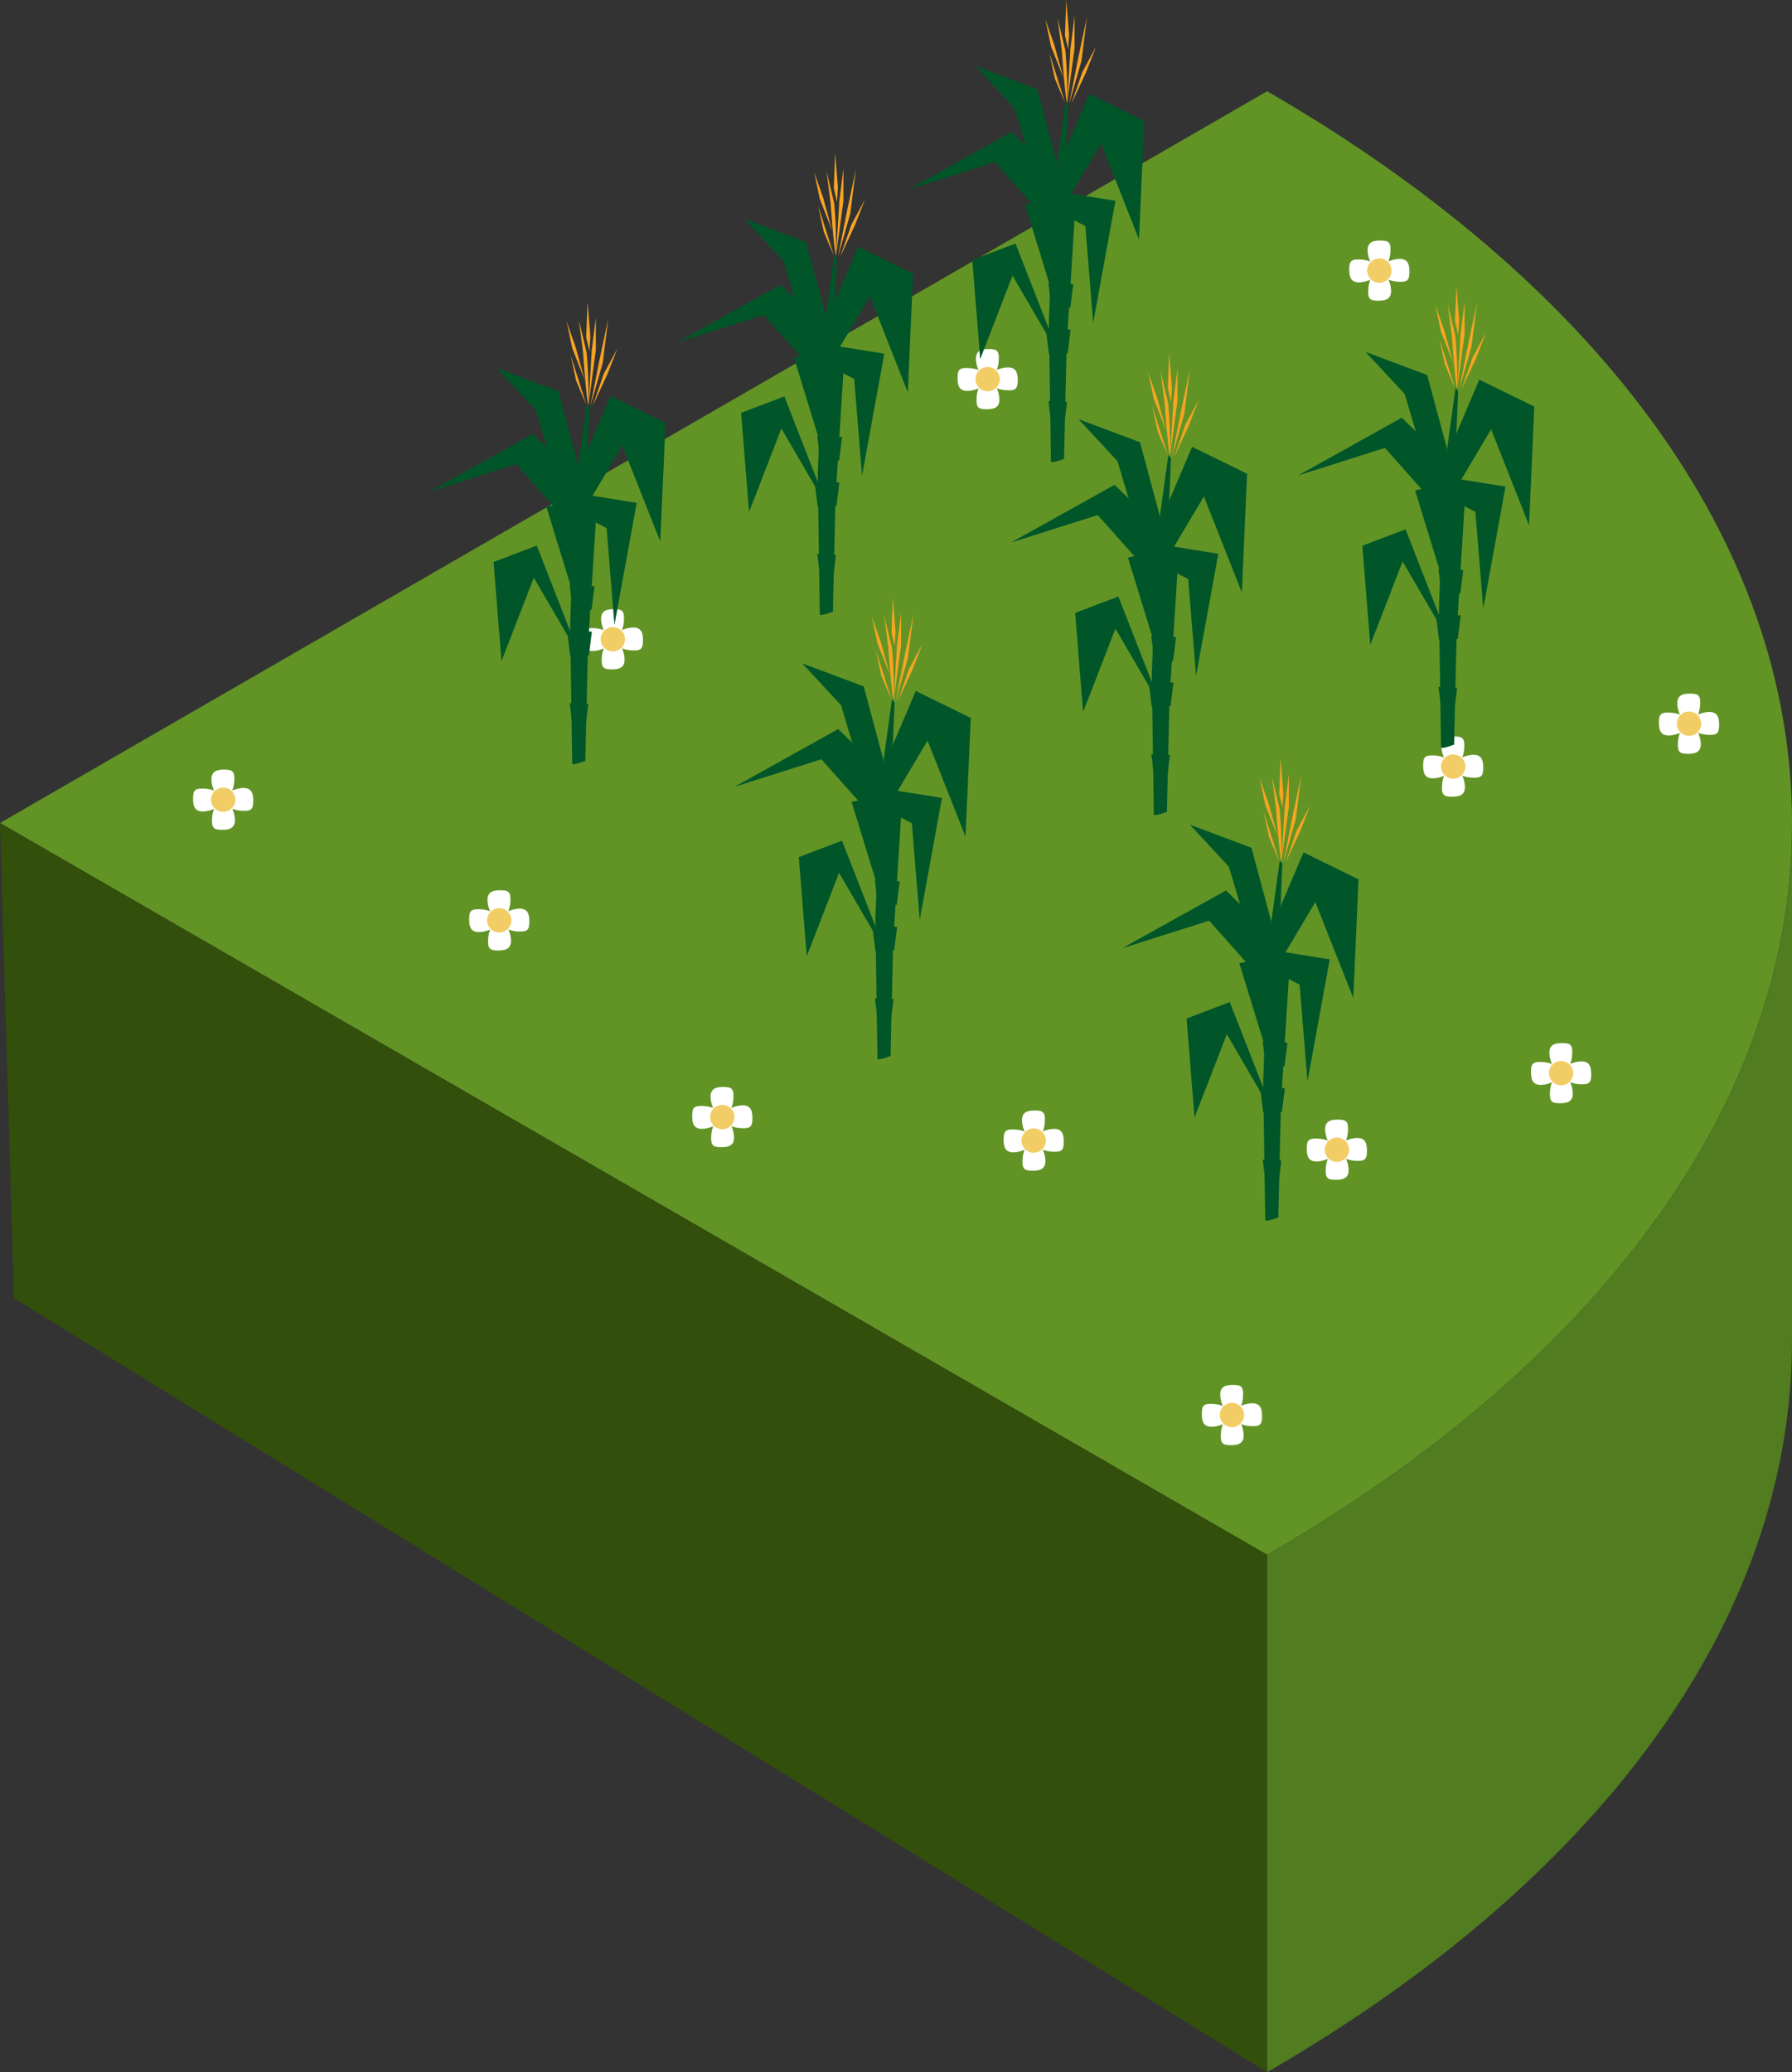 <svg xmlns="http://www.w3.org/2000/svg" width="139.679" height="161.48" viewBox="0 0 139.679 161.48">
  <rect x="0" y="0" width="139.679" height="161.48" fill="#333333" stroke="none"/>
  <g id="Grupo_3007" data-name="Grupo 3007" transform="translate(-910.773 -1982.413)">
    <path id="Trazado_13838" data-name="Trazado 13838" d="M1050.452,2046.547c0-22.269-15.634-42.43-40.911-57.023l-98.768,57.023,98.768,57.024C1034.818,2088.977,1050.452,2068.817,1050.452,2046.547Z" fill="#619425" fill-rule="evenodd"/>
    <g id="Grupo_2992" data-name="Grupo 2992">
      <g id="Grupo_2980" data-name="Grupo 2980">
        <path id="Trazado_13839" data-name="Trazado 13839" d="M1015.027,2069.663c.667,0,.875.1.809.956s-.544,1.408-.86,1.39-.769-.511-.893-1.323S1014.36,2069.663,1015.027,2069.663Z" fill="#fff" fill-rule="evenodd"/>
        <path id="Trazado_13840" data-name="Trazado 13840" d="M1014.925,2074.354c-.667,0-.876-.1-.809-.956s.544-1.408.86-1.389.769.511.894,1.323S1015.592,2074.354,1014.925,2074.354Z" fill="#fff" fill-rule="evenodd"/>
        <path id="Trazado_13841" data-name="Trazado 13841" d="M1012.63,2071.957c0-.666.1-.875.956-.808s1.408.544,1.39.86-.511.769-1.323.893S1012.63,2072.624,1012.63,2071.957Z" fill="#fff" fill-rule="evenodd"/>
        <path id="Trazado_13842" data-name="Trazado 13842" d="M1017.322,2072.06c0,.667-.1.875-.957.809s-1.407-.544-1.389-.86.511-.769,1.323-.894S1017.322,2071.393,1017.322,2072.06Z" fill="#fff" fill-rule="evenodd"/>
        <path id="Trazado_13843" data-name="Trazado 13843" d="M1014.976,2072.957a.948.948,0,1,0-.948-.948A.95.95,0,0,0,1014.976,2072.957Z" fill="#f2cd65" fill-rule="evenodd"/>
      </g>
      <g id="Grupo_2981" data-name="Grupo 2981">
        <path id="Trazado_13844" data-name="Trazado 13844" d="M1032.506,2063.7c.667,0,.875.1.809.956s-.544,1.408-.86,1.389-.769-.51-.893-1.323S1031.839,2063.7,1032.506,2063.7Z" fill="#fff" fill-rule="evenodd"/>
        <path id="Trazado_13845" data-name="Trazado 13845" d="M1032.4,2068.387c-.667,0-.875-.1-.809-.956s.544-1.408.86-1.39.769.512.894,1.324S1033.071,2068.387,1032.4,2068.387Z" fill="#fff" fill-rule="evenodd"/>
        <path id="Trazado_13846" data-name="Trazado 13846" d="M1030.109,2065.99c0-.666.1-.875.957-.809s1.407.544,1.389.86-.51.77-1.323.894S1030.109,2066.657,1030.109,2065.99Z" fill="#fff" fill-rule="evenodd"/>
        <path id="Trazado_13847" data-name="Trazado 13847" d="M1034.8,2066.093c0,.667-.1.875-.956.809s-1.408-.544-1.39-.861.511-.769,1.323-.892S1034.8,2065.426,1034.8,2066.093Z" fill="#fff" fill-rule="evenodd"/>
        <path id="Trazado_13848" data-name="Trazado 13848" d="M1032.455,2066.99a.948.948,0,1,0-.948-.949A.951.951,0,0,0,1032.455,2066.99Z" fill="#f2cd65" fill-rule="evenodd"/>
      </g>
      <g id="Grupo_2982" data-name="Grupo 2982">
        <path id="Trazado_13849" data-name="Trazado 13849" d="M991.4,2068.953c.667,0,.875.1.809.957s-.544,1.408-.86,1.389-.769-.511-.893-1.323S990.728,2068.953,991.4,2068.953Z" fill="#fff" fill-rule="evenodd"/>
        <path id="Trazado_13850" data-name="Trazado 13850" d="M991.293,2073.645c-.667,0-.875-.1-.809-.956s.544-1.408.86-1.39.769.511.893,1.324S991.96,2073.645,991.293,2073.645Z" fill="#fff" fill-rule="evenodd"/>
        <path id="Trazado_13851" data-name="Trazado 13851" d="M989,2071.248c0-.667.1-.875.957-.809s1.407.544,1.389.86-.511.769-1.323.893S989,2071.915,989,2071.248Z" fill="#fff" fill-rule="evenodd"/>
        <path id="Trazado_13852" data-name="Trazado 13852" d="M993.69,2071.35c0,.667-.1.876-.957.809s-1.407-.544-1.389-.86.511-.769,1.324-.893S993.69,2070.684,993.69,2071.35Z" fill="#fff" fill-rule="evenodd"/>
        <path id="Trazado_13853" data-name="Trazado 13853" d="M991.344,2072.247a.948.948,0,1,0-.948-.948A.95.95,0,0,0,991.344,2072.247Z" fill="#f2cd65" fill-rule="evenodd"/>
      </g>
      <g id="Grupo_2983" data-name="Grupo 2983">
        <path id="Trazado_13854" data-name="Trazado 13854" d="M1006.849,2090.338c.667,0,.875.1.809.957s-.544,1.407-.86,1.389-.769-.511-.893-1.323S1006.182,2090.338,1006.849,2090.338Z" fill="#fff" fill-rule="evenodd"/>
        <path id="Trazado_13855" data-name="Trazado 13855" d="M1006.747,2095.03c-.667,0-.875-.1-.809-.957s.544-1.407.86-1.389.769.511.893,1.323S1007.413,2095.03,1006.747,2095.03Z" fill="#fff" fill-rule="evenodd"/>
        <path id="Trazado_13856" data-name="Trazado 13856" d="M1004.452,2092.633c0-.667.1-.876.956-.809s1.408.544,1.39.86-.511.769-1.324.893S1004.452,2093.3,1004.452,2092.633Z" fill="#fff" fill-rule="evenodd"/>
        <path id="Trazado_13857" data-name="Trazado 13857" d="M1009.144,2092.735c0,.667-.1.876-.957.809s-1.408-.544-1.389-.86.511-.769,1.323-.894S1009.144,2092.068,1009.144,2092.735Z" fill="#fff" fill-rule="evenodd"/>
        <path id="Trazado_13858" data-name="Trazado 13858" d="M1006.8,2093.632a.948.948,0,1,0-.948-.948A.95.95,0,0,0,1006.8,2093.632Z" fill="#f2cd65" fill-rule="evenodd"/>
      </g>
      <g id="Grupo_2984" data-name="Grupo 2984">
        <path id="Trazado_13859" data-name="Trazado 13859" d="M949.739,2051.79c.667,0,.875.1.809.957s-.544,1.408-.86,1.389-.769-.511-.893-1.323S949.072,2051.79,949.739,2051.79Z" fill="#fff" fill-rule="evenodd"/>
        <path id="Trazado_13860" data-name="Trazado 13860" d="M949.636,2056.482c-.666,0-.875-.1-.809-.956s.544-1.408.861-1.39.769.511.893,1.323S950.3,2056.482,949.636,2056.482Z" fill="#fff" fill-rule="evenodd"/>
        <path id="Trazado_13861" data-name="Trazado 13861" d="M947.342,2054.085c0-.667.1-.875.956-.809s1.407.544,1.39.86-.511.769-1.324.893S947.342,2054.752,947.342,2054.085Z" fill="#fff" fill-rule="evenodd"/>
        <path id="Trazado_13862" data-name="Trazado 13862" d="M952.033,2054.187c0,.667-.1.875-.956.809s-1.408-.544-1.389-.86.511-.769,1.323-.893S952.033,2053.52,952.033,2054.187Z" fill="#fff" fill-rule="evenodd"/>
        <path id="Trazado_13863" data-name="Trazado 13863" d="M949.688,2055.084a.948.948,0,1,0-.949-.948A.95.95,0,0,0,949.688,2055.084Z" fill="#f2cd65" fill-rule="evenodd"/>
      </g>
      <g id="Grupo_2985" data-name="Grupo 2985">
        <path id="Trazado_13864" data-name="Trazado 13864" d="M958.594,2029.884c.666,0,.875.1.809.957s-.544,1.408-.86,1.389-.77-.511-.894-1.323S957.927,2029.884,958.594,2029.884Z" fill="#fff" fill-rule="evenodd"/>
        <path id="Trazado_13865" data-name="Trazado 13865" d="M958.492,2034.576c-.667,0-.876-.1-.809-.957s.544-1.407.86-1.389.768.511.893,1.323S959.159,2034.576,958.492,2034.576Z" fill="#fff" fill-rule="evenodd"/>
        <path id="Trazado_13866" data-name="Trazado 13866" d="M956.2,2032.179c0-.667.1-.875.956-.809s1.408.544,1.39.86-.511.769-1.323.894S956.2,2032.846,956.2,2032.179Z" fill="#fff" fill-rule="evenodd"/>
        <path id="Trazado_13867" data-name="Trazado 13867" d="M960.889,2032.281c0,.667-.1.875-.957.809s-1.408-.544-1.389-.86.511-.769,1.323-.893S960.889,2031.614,960.889,2032.281Z" fill="#fff" fill-rule="evenodd"/>
        <path id="Trazado_13868" data-name="Trazado 13868" d="M958.543,2033.178a.948.948,0,1,0-.949-.948A.95.95,0,0,0,958.543,2033.178Z" fill="#f2cd65" fill-rule="evenodd"/>
      </g>
      <g id="Grupo_2986" data-name="Grupo 2986">
        <path id="Trazado_13869" data-name="Trazado 13869" d="M928.219,2042.388c.667,0,.876.1.809.957s-.544,1.408-.86,1.389-.769-.51-.893-1.323S927.552,2042.388,928.219,2042.388Z" fill="#fff" fill-rule="evenodd"/>
        <path id="Trazado_13870" data-name="Trazado 13870" d="M928.117,2047.08c-.667,0-.875-.1-.809-.956s.544-1.408.86-1.39.769.511.893,1.324S928.784,2047.08,928.117,2047.08Z" fill="#fff" fill-rule="evenodd"/>
        <path id="Trazado_13871" data-name="Trazado 13871" d="M925.822,2044.684c0-.667.1-.876.957-.81s1.408.545,1.389.86-.511.77-1.323.894S925.822,2045.35,925.822,2044.684Z" fill="#fff" fill-rule="evenodd"/>
        <path id="Trazado_13872" data-name="Trazado 13872" d="M930.514,2044.785c0,.667-.1.876-.956.809s-1.408-.543-1.39-.86.511-.769,1.323-.893S930.514,2044.118,930.514,2044.785Z" fill="#fff" fill-rule="evenodd"/>
        <path id="Trazado_13873" data-name="Trazado 13873" d="M928.168,2045.683a.948.948,0,1,0-.948-.949A.951.951,0,0,0,928.168,2045.683Z" fill="#f2cd65" fill-rule="evenodd"/>
      </g>
      <g id="Grupo_2987" data-name="Grupo 2987">
        <path id="Trazado_13874" data-name="Trazado 13874" d="M987.808,2009.614c.667,0,.875.1.809.957s-.544,1.407-.86,1.389-.769-.511-.893-1.323S987.141,2009.614,987.808,2009.614Z" fill="#fff" fill-rule="evenodd"/>
        <path id="Trazado_13875" data-name="Trazado 13875" d="M987.706,2014.306c-.667,0-.875-.1-.809-.956s.543-1.408.86-1.39.769.511.893,1.323S988.373,2014.306,987.706,2014.306Z" fill="#fff" fill-rule="evenodd"/>
        <path id="Trazado_13876" data-name="Trazado 13876" d="M985.411,2011.909c0-.667.1-.875.956-.809s1.408.544,1.39.86-.511.769-1.324.893S985.411,2012.576,985.411,2011.909Z" fill="#fff" fill-rule="evenodd"/>
        <path id="Trazado_13877" data-name="Trazado 13877" d="M990.1,2012.011c0,.667-.1.876-.957.809s-1.408-.544-1.389-.86.511-.769,1.323-.893S990.1,2011.344,990.1,2012.011Z" fill="#fff" fill-rule="evenodd"/>
        <path id="Trazado_13878" data-name="Trazado 13878" d="M987.757,2012.908a.948.948,0,1,0-.948-.948A.95.95,0,0,0,987.757,2012.908Z" fill="#f2cd65" fill-rule="evenodd"/>
      </g>
      <g id="Grupo_2988" data-name="Grupo 2988">
        <path id="Trazado_13879" data-name="Trazado 13879" d="M1018.339,2001.157c.666,0,.875.1.808.956s-.544,1.408-.86,1.389-.768-.51-.893-1.323S1017.672,2001.157,1018.339,2001.157Z" fill="#fff" fill-rule="evenodd"/>
        <path id="Trazado_13880" data-name="Trazado 13880" d="M1018.236,2005.848c-.666,0-.875-.1-.808-.956s.544-1.408.859-1.39.77.512.894,1.324S1018.9,2005.848,1018.236,2005.848Z" fill="#fff" fill-rule="evenodd"/>
        <path id="Trazado_13881" data-name="Trazado 13881" d="M1015.941,2003.452c0-.667.1-.876.957-.809s1.408.544,1.389.859-.51.77-1.323.894S1015.941,2004.118,1015.941,2003.452Z" fill="#fff" fill-rule="evenodd"/>
        <path id="Trazado_13882" data-name="Trazado 13882" d="M1020.633,2003.553c0,.667-.1.876-.956.809s-1.408-.543-1.39-.86.512-.769,1.324-.893S1020.633,2002.887,1020.633,2003.553Z" fill="#fff" fill-rule="evenodd"/>
        <path id="Trazado_13883" data-name="Trazado 13883" d="M1018.287,2004.451a.949.949,0,1,0-.948-.949A.951.951,0,0,0,1018.287,2004.451Z" fill="#f2cd65" fill-rule="evenodd"/>
      </g>
      <g id="Grupo_2989" data-name="Grupo 2989">
        <path id="Trazado_13884" data-name="Trazado 13884" d="M967.125,2067.12c.666,0,.875.1.809.957s-.544,1.408-.86,1.389-.77-.511-.894-1.323S966.458,2067.12,967.125,2067.12Z" fill="#fff" fill-rule="evenodd"/>
        <path id="Trazado_13885" data-name="Trazado 13885" d="M967.023,2071.812c-.667,0-.876-.1-.809-.957s.544-1.407.86-1.389.769.511.893,1.323S967.69,2071.812,967.023,2071.812Z" fill="#fff" fill-rule="evenodd"/>
        <path id="Trazado_13886" data-name="Trazado 13886" d="M964.728,2069.415c0-.667.1-.875.956-.809s1.408.544,1.39.86-.511.769-1.323.894S964.728,2070.082,964.728,2069.415Z" fill="#fff" fill-rule="evenodd"/>
        <path id="Trazado_13887" data-name="Trazado 13887" d="M969.42,2069.517c0,.667-.1.875-.957.809s-1.408-.544-1.389-.86.511-.769,1.323-.893S969.42,2068.85,969.42,2069.517Z" fill="#fff" fill-rule="evenodd"/>
        <path id="Trazado_13888" data-name="Trazado 13888" d="M967.074,2070.414a.948.948,0,1,0-.949-.948A.95.95,0,0,0,967.074,2070.414Z" fill="#f2cd65" fill-rule="evenodd"/>
      </g>
      <g id="Grupo_2990" data-name="Grupo 2990">
        <path id="Trazado_13889" data-name="Trazado 13889" d="M1024.092,2039.808c.667,0,.875.1.809.956s-.544,1.408-.86,1.39-.769-.511-.893-1.323S1023.425,2039.808,1024.092,2039.808Z" fill="#fff" fill-rule="evenodd"/>
        <path id="Trazado_13890" data-name="Trazado 13890" d="M1023.989,2044.5c-.666,0-.874-.1-.809-.957s.545-1.408.861-1.389.769.511.893,1.323S1024.657,2044.5,1023.989,2044.5Z" fill="#fff" fill-rule="evenodd"/>
        <path id="Trazado_13891" data-name="Trazado 13891" d="M1021.7,2042.1c0-.667.1-.875.957-.809s1.407.544,1.389.86-.511.769-1.324.893S1021.7,2042.77,1021.7,2042.1Z" fill="#fff" fill-rule="evenodd"/>
        <path id="Trazado_13892" data-name="Trazado 13892" d="M1026.386,2042.2c0,.667-.1.875-.956.809s-1.407-.544-1.389-.86.511-.769,1.323-.894S1026.386,2041.538,1026.386,2042.2Z" fill="#fff" fill-rule="evenodd"/>
        <path id="Trazado_13893" data-name="Trazado 13893" d="M1024.041,2043.1a.949.949,0,1,0-.948-.948A.949.949,0,0,0,1024.041,2043.1Z" fill="#f2cd65" fill-rule="evenodd"/>
      </g>
      <g id="Grupo_2991" data-name="Grupo 2991">
        <path id="Trazado_13894" data-name="Trazado 13894" d="M1042.477,2036.465c.667,0,.876.1.809.957s-.544,1.407-.86,1.389-.769-.511-.893-1.323S1041.811,2036.465,1042.477,2036.465Z" fill="#fff" fill-rule="evenodd"/>
        <path id="Trazado_13895" data-name="Trazado 13895" d="M1042.375,2041.157c-.666,0-.875-.1-.808-.956s.543-1.408.859-1.39.77.511.894,1.323S1043.042,2041.157,1042.375,2041.157Z" fill="#fff" fill-rule="evenodd"/>
        <path id="Trazado_13896" data-name="Trazado 13896" d="M1040.08,2038.76c0-.667.1-.875.957-.809s1.408.544,1.389.86-.511.769-1.323.893S1040.08,2039.427,1040.08,2038.76Z" fill="#fff" fill-rule="evenodd"/>
        <path id="Trazado_13897" data-name="Trazado 13897" d="M1044.772,2038.862c0,.667-.1.875-.956.809s-1.408-.544-1.39-.86.512-.769,1.323-.893S1044.772,2038.195,1044.772,2038.862Z" fill="#fff" fill-rule="evenodd"/>
        <path id="Trazado_13898" data-name="Trazado 13898" d="M1042.426,2039.759a.948.948,0,1,0-.948-.948A.951.951,0,0,0,1042.426,2039.759Z" fill="#f2cd65" fill-rule="evenodd"/>
      </g>
    </g>
    <path id="Trazado_13899" data-name="Trazado 13899" d="M1009.541,2103.571v40.322c25.274-14.593,40.909-34.751,40.911-57.019v-40.229C1050.407,2068.875,1034.781,2089,1009.541,2103.571Z" fill="#517c1f" fill-rule="evenodd"/>
    <path id="Trazado_13900" data-name="Trazado 13900" d="M1009.541,2103.572l-98.768-57.024,1.09,37.029,97.677,60.316Z" fill="#334f0c" fill-rule="evenodd"/>
    <g id="Grupo_2994" data-name="Grupo 2994">
      <path id="Trazado_13901" data-name="Trazado 13901" d="M956.71,2014.168l-.267,6.481.2,10.3-.247,10.761s-1.021.393-1.021.2-.161-10.893-.161-10.893l.409-10.7.888-6.434Z" fill="#005629"/>
      <g id="Grupo_2993" data-name="Grupo 2993">
        <path id="Trazado_13902" data-name="Trazado 13902" d="M958.183,2007.263l-.43,3.429-.966,3.383.68-3.452Z" fill="#f7a423"/>
        <path id="Trazado_13903" data-name="Trazado 13903" d="M957.216,2007.171v2.531l-.573,4.257.251-4.211Z" fill="#f7a423"/>
        <path id="Trazado_13904" data-name="Trazado 13904" d="M955.892,2007.355l.608,2.531a39.826,39.826,0,0,1,.143,4.073c-.143-.138-.429-4.142-.429-4.142Z" fill="#f7a423"/>
        <path id="Trazado_13905" data-name="Trazado 13905" d="M958.9,2009.564l-1.074,2-.859,2.485,1.145-2.462Z" fill="#f7a423"/>
        <path id="Trazado_13906" data-name="Trazado 13906" d="M954.935,2007.453l.442,2.1.972,2.468-.7-2.53Z" fill="#f7a423"/>
        <path id="Trazado_13907" data-name="Trazado 13907" d="M955.248,2010.07s1.252,3.935,1.216,3.867-.787-1.865-.787-1.865Z" fill="#f7a423"/>
        <path id="Trazado_13908" data-name="Trazado 13908" d="M956.572,2005.951l.215,2.693-.071,1.151-.251-1.1Z" fill="#f7a423"/>
      </g>
      <path id="Trazado_13909" data-name="Trazado 13909" d="M954.767,2024.732c0-.263,1.859-7.4,1.859-7.4l1.735-4.068,4.286,2.1-.408,9.251-2.96-7.479Z" fill="#005629"/>
      <path id="Trazado_13910" data-name="Trazado 13910" d="M955.729,2026.029c-.2-.328.11-7.4.11-7.4l-1.539-5.723-4.8-1.8,3.041,3.276,1.38,4.64Z" fill="#005629"/>
      <path id="Trazado_13911" data-name="Trazado 13911" d="M956.221,2022.616l-.229-1.723,4.41.707-1.735,9.514-.612-7.545Z" fill="#005629"/>
      <path id="Trazado_13912" data-name="Trazado 13912" d="M944.227,2020.735l6.777-2.15,4.307,4.848-1.389-5.643-1.608-1.559Z" fill="#005629"/>
      <path id="Trazado_13913" data-name="Trazado 13913" d="M956.055,2033.738l-3.444-8.809-3.368,1.28.618,7.727,2.52-6.5Z" fill="#005629"/>
      <path id="Trazado_13914" data-name="Trazado 13914" d="M956.622,2032.524l-3.265-10.629,3.98-.787Z" fill="#005629"/>
      <path id="Trazado_13915" data-name="Trazado 13915" d="M956.631,2037.277l-.17,1.376-1.1.024-.18-1.468Z" fill="#005629"/>
      <path id="Trazado_13916" data-name="Trazado 13916" d="M956.907,2031.638l-.228,1.838-1.467.032-.24-1.96Z" fill="#005629"/>
      <path id="Trazado_13917" data-name="Trazado 13917" d="M957.111,2028.095l-.228,1.838-1.467.032-.241-1.96Z" fill="#005629"/>
    </g>
    <g id="Grupo_2996" data-name="Grupo 2996">
      <path id="Trazado_13918" data-name="Trazado 13918" d="M976.007,2002.543l-.266,6.48.2,10.3-.247,10.761s-1.021.394-1.021.2-.161-10.892-.161-10.892l.408-10.7.888-6.434Z" fill="#005629"/>
      <g id="Grupo_2995" data-name="Grupo 2995">
        <path id="Trazado_13919" data-name="Trazado 13919" d="M977.48,1995.637l-.43,3.429-.966,3.383.68-3.452Z" fill="#f7a423"/>
        <path id="Trazado_13920" data-name="Trazado 13920" d="M976.514,1995.545v2.531l-.573,4.257.251-4.211Z" fill="#f7a423"/>
        <path id="Trazado_13921" data-name="Trazado 13921" d="M975.19,1995.729l.608,2.532a40.1,40.1,0,0,1,.143,4.073c-.143-.138-.429-4.142-.429-4.142Z" fill="#f7a423"/>
        <path id="Trazado_13922" data-name="Trazado 13922" d="M978.2,1997.939l-1.074,2-.859,2.485,1.145-2.462Z" fill="#f7a423"/>
        <path id="Trazado_13923" data-name="Trazado 13923" d="M974.232,1995.828l.442,2.1.972,2.468-.7-2.53Z" fill="#f7a423"/>
        <path id="Trazado_13924" data-name="Trazado 13924" d="M974.545,1998.445s1.253,3.935,1.217,3.866-.787-1.864-.787-1.864Z" fill="#f7a423"/>
        <path id="Trazado_13925" data-name="Trazado 13925" d="M975.87,1994.326l.215,2.692-.071,1.151-.251-1.1Z" fill="#f7a423"/>
      </g>
      <path id="Trazado_13926" data-name="Trazado 13926" d="M974.065,2013.106c0-.262,1.859-7.4,1.859-7.4l1.735-4.068,4.285,2.1-.408,9.251-2.959-7.48Z" fill="#005629"/>
      <path id="Trazado_13927" data-name="Trazado 13927" d="M975.026,2014.4c-.2-.328.11-7.4.11-7.4l-1.538-5.723-4.8-1.8,3.04,3.276,1.381,4.64Z" fill="#005629"/>
      <path id="Trazado_13928" data-name="Trazado 13928" d="M975.519,2010.99l-.229-1.723,4.41.707-1.735,9.514-.612-7.546Z" fill="#005629"/>
      <path id="Trazado_13929" data-name="Trazado 13929" d="M963.525,2009.109l6.777-2.15,4.307,4.848-1.389-5.643-1.608-1.559Z" fill="#005629"/>
      <path id="Trazado_13930" data-name="Trazado 13930" d="M975.353,2022.113l-3.444-8.81-3.368,1.28.618,7.727,2.52-6.5Z" fill="#005629"/>
      <path id="Trazado_13931" data-name="Trazado 13931" d="M975.919,2020.9l-3.265-10.629,3.98-.787Z" fill="#005629"/>
      <path id="Trazado_13932" data-name="Trazado 13932" d="M975.929,2025.652l-.171,1.376-1.1.024-.18-1.468Z" fill="#005629"/>
      <path id="Trazado_13933" data-name="Trazado 13933" d="M976.2,2020.012l-.228,1.838-1.467.032-.24-1.96Z" fill="#005629"/>
      <path id="Trazado_13934" data-name="Trazado 13934" d="M976.409,2016.469l-.228,1.838-1.467.033-.241-1.96Z" fill="#005629"/>
    </g>
    <g id="Grupo_2998" data-name="Grupo 2998">
      <path id="Trazado_13935" data-name="Trazado 13935" d="M994.025,1990.63l-.267,6.48.2,10.3-.247,10.761s-1.021.394-1.021.2-.161-10.892-.161-10.892l.409-10.7.887-6.434Z" fill="#005629"/>
      <g id="Grupo_2997" data-name="Grupo 2997">
        <path id="Trazado_13936" data-name="Trazado 13936" d="M995.5,1983.724l-.43,3.429-.966,3.383.68-3.452Z" fill="#f7a423"/>
        <path id="Trazado_13937" data-name="Trazado 13937" d="M994.531,1983.632v2.531l-.573,4.257.251-4.211Z" fill="#f7a423"/>
        <path id="Trazado_13938" data-name="Trazado 13938" d="M993.207,1983.816l.608,2.532a39.815,39.815,0,0,1,.143,4.073c-.143-.138-.429-4.142-.429-4.142Z" fill="#f7a423"/>
        <path id="Trazado_13939" data-name="Trazado 13939" d="M996.213,1986.026l-1.074,2-.859,2.485,1.145-2.462Z" fill="#f7a423"/>
        <path id="Trazado_13940" data-name="Trazado 13940" d="M992.25,1983.915l.442,2.1.972,2.468-.7-2.53Z" fill="#f7a423"/>
        <path id="Trazado_13941" data-name="Trazado 13941" d="M992.563,1986.532s1.252,3.935,1.216,3.866-.787-1.864-.787-1.864Z" fill="#f7a423"/>
        <path id="Trazado_13942" data-name="Trazado 13942" d="M993.887,1982.413l.215,2.692-.071,1.151-.251-1.1Z" fill="#f7a423"/>
      </g>
      <path id="Trazado_13943" data-name="Trazado 13943" d="M992.082,2001.193c0-.262,1.859-7.4,1.859-7.4l1.735-4.068,4.285,2.1-.408,9.251-2.959-7.48Z" fill="#005629"/>
      <path id="Trazado_13944" data-name="Trazado 13944" d="M993.044,2002.49c-.2-.328.11-7.4.11-7.4l-1.539-5.723-4.8-1.8,3.041,3.276,1.38,4.64Z" fill="#005629"/>
      <path id="Trazado_13945" data-name="Trazado 13945" d="M993.536,1999.077l-.229-1.723,4.41.707-1.735,9.514-.612-7.546Z" fill="#005629"/>
      <path id="Trazado_13946" data-name="Trazado 13946" d="M981.542,1997.2l6.777-2.15,4.307,4.848-1.389-5.643-1.608-1.559Z" fill="#005629"/>
      <path id="Trazado_13947" data-name="Trazado 13947" d="M993.37,2010.2l-3.444-8.81-3.368,1.28.618,7.727,2.52-6.5Z" fill="#005629"/>
      <path id="Trazado_13948" data-name="Trazado 13948" d="M993.937,2008.986l-3.265-10.629,3.98-.787Z" fill="#005629"/>
      <path id="Trazado_13949" data-name="Trazado 13949" d="M993.946,2013.739l-.171,1.376-1.1.024-.18-1.468Z" fill="#005629"/>
      <path id="Trazado_13950" data-name="Trazado 13950" d="M994.222,2008.1l-.228,1.838-1.467.032-.24-1.96Z" fill="#005629"/>
      <path id="Trazado_13951" data-name="Trazado 13951" d="M994.426,2004.556l-.228,1.838-1.467.033-.241-1.96Z" fill="#005629"/>
    </g>
    <g id="Grupo_3000" data-name="Grupo 3000">
      <path id="Trazado_13952" data-name="Trazado 13952" d="M980.5,2037.165l-.266,6.48.2,10.3-.247,10.761s-1.021.394-1.021.2-.161-10.892-.161-10.892l.408-10.695.888-6.434Z" fill="#005629"/>
      <g id="Grupo_2999" data-name="Grupo 2999">
        <path id="Trazado_13953" data-name="Trazado 13953" d="M981.975,2030.259l-.43,3.429-.966,3.383.68-3.452Z" fill="#f7a423"/>
        <path id="Trazado_13954" data-name="Trazado 13954" d="M981.009,2030.167v2.531l-.573,4.257.251-4.211Z" fill="#f7a423"/>
        <path id="Trazado_13955" data-name="Trazado 13955" d="M979.685,2030.351l.608,2.532a40.1,40.1,0,0,1,.143,4.073c-.143-.138-.429-4.142-.429-4.142Z" fill="#f7a423"/>
        <path id="Trazado_13956" data-name="Trazado 13956" d="M982.691,2032.561l-1.074,2-.859,2.485,1.145-2.462Z" fill="#f7a423"/>
        <path id="Trazado_13957" data-name="Trazado 13957" d="M978.727,2030.45l.442,2.1.972,2.468-.7-2.53Z" fill="#f7a423"/>
        <path id="Trazado_13958" data-name="Trazado 13958" d="M979.04,2033.067s1.253,3.935,1.217,3.866-.787-1.864-.787-1.864Z" fill="#f7a423"/>
        <path id="Trazado_13959" data-name="Trazado 13959" d="M980.365,2028.948l.215,2.692-.071,1.151-.251-1.1Z" fill="#f7a423"/>
      </g>
      <path id="Trazado_13960" data-name="Trazado 13960" d="M978.56,2047.728c0-.262,1.859-7.4,1.859-7.4l1.735-4.068,4.285,2.1-.408,9.251-2.959-7.48Z" fill="#005629"/>
      <path id="Trazado_13961" data-name="Trazado 13961" d="M979.521,2049.025c-.2-.328.11-7.4.11-7.4l-1.538-5.723-4.8-1.8,3.04,3.276,1.381,4.64Z" fill="#005629"/>
      <path id="Trazado_13962" data-name="Trazado 13962" d="M980.014,2045.612l-.229-1.723,4.41.707-1.735,9.514-.612-7.546Z" fill="#005629"/>
      <path id="Trazado_13963" data-name="Trazado 13963" d="M968.02,2043.732l6.777-2.15,4.307,4.848-1.389-5.643-1.608-1.559Z" fill="#005629"/>
      <path id="Trazado_13964" data-name="Trazado 13964" d="M979.848,2056.735l-3.444-8.809-3.368,1.28.618,7.727,2.52-6.5Z" fill="#005629"/>
      <path id="Trazado_13965" data-name="Trazado 13965" d="M980.414,2055.521l-3.265-10.629,3.98-.787Z" fill="#005629"/>
      <path id="Trazado_13966" data-name="Trazado 13966" d="M980.424,2060.274l-.171,1.376-1.1.024-.18-1.468Z" fill="#005629"/>
      <path id="Trazado_13967" data-name="Trazado 13967" d="M980.7,2054.635l-.228,1.838-1.467.032-.24-1.96Z" fill="#005629"/>
      <path id="Trazado_13968" data-name="Trazado 13968" d="M980.9,2051.092l-.228,1.838-1.467.032-.241-1.96Z" fill="#005629"/>
    </g>
    <g id="Grupo_3002" data-name="Grupo 3002">
      <path id="Trazado_13969" data-name="Trazado 13969" d="M1002.043,2018.136l-.267,6.48.2,10.3-.247,10.761s-1.02.394-1.02.2-.161-10.892-.161-10.892l.408-10.7.888-6.434Z" fill="#005629"/>
      <g id="Grupo_3001" data-name="Grupo 3001">
        <path id="Trazado_13970" data-name="Trazado 13970" d="M1003.516,2011.23l-.43,3.429-.966,3.383.68-3.452Z" fill="#f7a423"/>
        <path id="Trazado_13971" data-name="Trazado 13971" d="M1002.55,2011.138v2.531l-.573,4.257.251-4.211Z" fill="#f7a423"/>
        <path id="Trazado_13972" data-name="Trazado 13972" d="M1001.225,2011.322l.609,2.532a40.1,40.1,0,0,1,.143,4.073c-.143-.138-.429-4.142-.429-4.142Z" fill="#f7a423"/>
        <path id="Trazado_13973" data-name="Trazado 13973" d="M1004.232,2013.532l-1.074,2-.859,2.485,1.145-2.462Z" fill="#f7a423"/>
        <path id="Trazado_13974" data-name="Trazado 13974" d="M1000.268,2011.421l.442,2.1.972,2.468-.7-2.53Z" fill="#f7a423"/>
        <path id="Trazado_13975" data-name="Trazado 13975" d="M1000.581,2014.038s1.253,3.935,1.217,3.866-.787-1.864-.787-1.864Z" fill="#f7a423"/>
        <path id="Trazado_13976" data-name="Trazado 13976" d="M1001.905,2009.919l.215,2.692-.071,1.151-.251-1.1Z" fill="#f7a423"/>
      </g>
      <path id="Trazado_13977" data-name="Trazado 13977" d="M1000.1,2028.7c0-.262,1.859-7.4,1.859-7.4l1.734-4.068,4.286,2.1-.408,9.251-2.959-7.48Z" fill="#005629"/>
      <path id="Trazado_13978" data-name="Trazado 13978" d="M1001.062,2030c-.2-.328.11-7.4.11-7.4l-1.539-5.723-4.795-1.8,3.04,3.276,1.381,4.64Z" fill="#005629"/>
      <path id="Trazado_13979" data-name="Trazado 13979" d="M1001.555,2026.583l-.229-1.723,4.41.707-1.735,9.514-.612-7.545Z" fill="#005629"/>
      <path id="Trazado_13980" data-name="Trazado 13980" d="M989.561,2024.7l6.777-2.15,4.307,4.848-1.389-5.643-1.608-1.559Z" fill="#005629"/>
      <path id="Trazado_13981" data-name="Trazado 13981" d="M1001.389,2037.706l-3.444-8.809-3.368,1.28.618,7.727,2.52-6.5Z" fill="#005629"/>
      <path id="Trazado_13982" data-name="Trazado 13982" d="M1001.955,2036.492l-3.265-10.629,3.98-.787Z" fill="#005629"/>
      <path id="Trazado_13983" data-name="Trazado 13983" d="M1001.965,2041.245l-.171,1.376-1.1.024-.18-1.468Z" fill="#005629"/>
      <path id="Trazado_13984" data-name="Trazado 13984" d="M1002.24,2035.605l-.228,1.838-1.467.032-.24-1.96Z" fill="#005629"/>
      <path id="Trazado_13985" data-name="Trazado 13985" d="M1002.444,2032.063l-.228,1.838-1.467.032-.241-1.96Z" fill="#005629"/>
    </g>
    <g id="Grupo_3004" data-name="Grupo 3004">
      <path id="Trazado_13986" data-name="Trazado 13986" d="M1010.727,2049.743l-.266,6.481.2,10.3-.248,10.761s-1.02.394-1.02.2-.161-10.893-.161-10.893l.408-10.7.888-6.434Z" fill="#005629"/>
      <g id="Grupo_3003" data-name="Grupo 3003">
        <path id="Trazado_13987" data-name="Trazado 13987" d="M1012.2,2042.838l-.43,3.429-.966,3.383.68-3.452Z" fill="#f7a423"/>
        <path id="Trazado_13988" data-name="Trazado 13988" d="M1011.234,2042.746v2.531l-.573,4.257.251-4.211Z" fill="#f7a423"/>
        <path id="Trazado_13989" data-name="Trazado 13989" d="M1009.91,2042.93l.608,2.531a40.106,40.106,0,0,1,.143,4.073c-.143-.138-.429-4.142-.429-4.142Z" fill="#f7a423"/>
        <path id="Trazado_13990" data-name="Trazado 13990" d="M1012.916,2045.139l-1.074,2-.859,2.485,1.145-2.462Z" fill="#f7a423"/>
        <path id="Trazado_13991" data-name="Trazado 13991" d="M1008.952,2043.028l.442,2.1.972,2.468-.7-2.53Z" fill="#f7a423"/>
        <path id="Trazado_13992" data-name="Trazado 13992" d="M1009.265,2045.645s1.253,3.935,1.217,3.867-.787-1.865-.787-1.865Z" fill="#f7a423"/>
        <path id="Trazado_13993" data-name="Trazado 13993" d="M1010.59,2041.526l.215,2.692-.071,1.151-.251-1.1Z" fill="#f7a423"/>
      </g>
      <path id="Trazado_13994" data-name="Trazado 13994" d="M1008.785,2060.307c0-.263,1.859-7.4,1.859-7.4l1.735-4.068,4.285,2.1-.408,9.251-2.959-7.479Z" fill="#005629"/>
      <path id="Trazado_13995" data-name="Trazado 13995" d="M1009.746,2061.6c-.2-.328.11-7.4.11-7.4l-1.538-5.723-4.8-1.8,3.04,3.276,1.381,4.64Z" fill="#005629"/>
      <path id="Trazado_13996" data-name="Trazado 13996" d="M1010.239,2058.191l-.229-1.722,4.41.707-1.735,9.514-.612-7.545Z" fill="#005629"/>
      <path id="Trazado_13997" data-name="Trazado 13997" d="M998.245,2056.31l6.777-2.15,4.307,4.848-1.389-5.643-1.608-1.559Z" fill="#005629"/>
      <path id="Trazado_13998" data-name="Trazado 13998" d="M1010.073,2069.313l-3.444-8.81-3.368,1.28.618,7.727,2.52-6.5Z" fill="#005629"/>
      <path id="Trazado_13999" data-name="Trazado 13999" d="M1010.639,2068.1l-3.265-10.629,3.98-.787Z" fill="#005629"/>
      <path id="Trazado_14000" data-name="Trazado 14000" d="M1010.649,2072.852l-.171,1.376-1.1.025-.18-1.468Z" fill="#005629"/>
      <path id="Trazado_14001" data-name="Trazado 14001" d="M1010.924,2067.213l-.228,1.838-1.467.032-.24-1.96Z" fill="#005629"/>
      <path id="Trazado_14002" data-name="Trazado 14002" d="M1011.128,2063.67l-.228,1.838-1.467.032-.241-1.96Z" fill="#005629"/>
    </g>
    <g id="Grupo_3006" data-name="Grupo 3006">
      <path id="Trazado_14003" data-name="Trazado 14003" d="M1024.428,2012.9l-.266,6.481.2,10.3-.247,10.761s-1.021.394-1.021.2-.161-10.893-.161-10.893l.408-10.694.888-6.435Z" fill="#005629"/>
      <g id="Grupo_3005" data-name="Grupo 3005">
        <path id="Trazado_14004" data-name="Trazado 14004" d="M1025.9,2006l-.43,3.429-.966,3.383.68-3.452Z" fill="#f7a423"/>
        <path id="Trazado_14005" data-name="Trazado 14005" d="M1024.935,2005.9v2.531l-.573,4.257.251-4.211Z" fill="#f7a423"/>
        <path id="Trazado_14006" data-name="Trazado 14006" d="M1023.611,2006.089l.608,2.531a40.134,40.134,0,0,1,.143,4.074c-.143-.138-.429-4.143-.429-4.143Z" fill="#f7a423"/>
        <path id="Trazado_14007" data-name="Trazado 14007" d="M1026.617,2008.3l-1.074,2-.859,2.485,1.145-2.462Z" fill="#f7a423"/>
        <path id="Trazado_14008" data-name="Trazado 14008" d="M1022.653,2006.188l.442,2.1.972,2.468-.7-2.53Z" fill="#f7a423"/>
        <path id="Trazado_14009" data-name="Trazado 14009" d="M1022.966,2008.8s1.253,3.935,1.217,3.867-.787-1.864-.787-1.864Z" fill="#f7a423"/>
        <path id="Trazado_14010" data-name="Trazado 14010" d="M1024.291,2004.685l.215,2.692-.072,1.151-.251-1.1Z" fill="#f7a423"/>
      </g>
      <path id="Trazado_14011" data-name="Trazado 14011" d="M1022.486,2023.466c0-.263,1.859-7.4,1.859-7.4l1.735-4.068,4.285,2.1-.408,9.251-2.959-7.479Z" fill="#005629"/>
      <path id="Trazado_14012" data-name="Trazado 14012" d="M1023.447,2024.763c-.2-.328.11-7.4.11-7.4l-1.538-5.723-4.8-1.8,3.041,3.276,1.38,4.64Z" fill="#005629"/>
      <path id="Trazado_14013" data-name="Trazado 14013" d="M1023.94,2021.35l-.229-1.723,4.41.707-1.735,9.514-.612-7.545Z" fill="#005629"/>
      <path id="Trazado_14014" data-name="Trazado 14014" d="M1011.946,2019.469l6.777-2.15,4.307,4.848-1.389-5.643-1.608-1.559Z" fill="#005629"/>
      <path id="Trazado_14015" data-name="Trazado 14015" d="M1023.774,2032.472l-3.444-8.81-3.368,1.28.618,7.726,2.52-6.5Z" fill="#005629"/>
      <path id="Trazado_14016" data-name="Trazado 14016" d="M1024.34,2031.258l-3.265-10.629,3.98-.787Z" fill="#005629"/>
      <path id="Trazado_14017" data-name="Trazado 14017" d="M1024.35,2036.011l-.171,1.376-1.1.024-.18-1.468Z" fill="#005629"/>
      <path id="Trazado_14018" data-name="Trazado 14018" d="M1024.626,2030.372l-.228,1.838-1.467.033-.24-1.96Z" fill="#005629"/>
      <path id="Trazado_14019" data-name="Trazado 14019" d="M1024.83,2026.829l-.228,1.838-1.467.033-.241-1.96Z" fill="#005629"/>
    </g>
  </g>
</svg>
